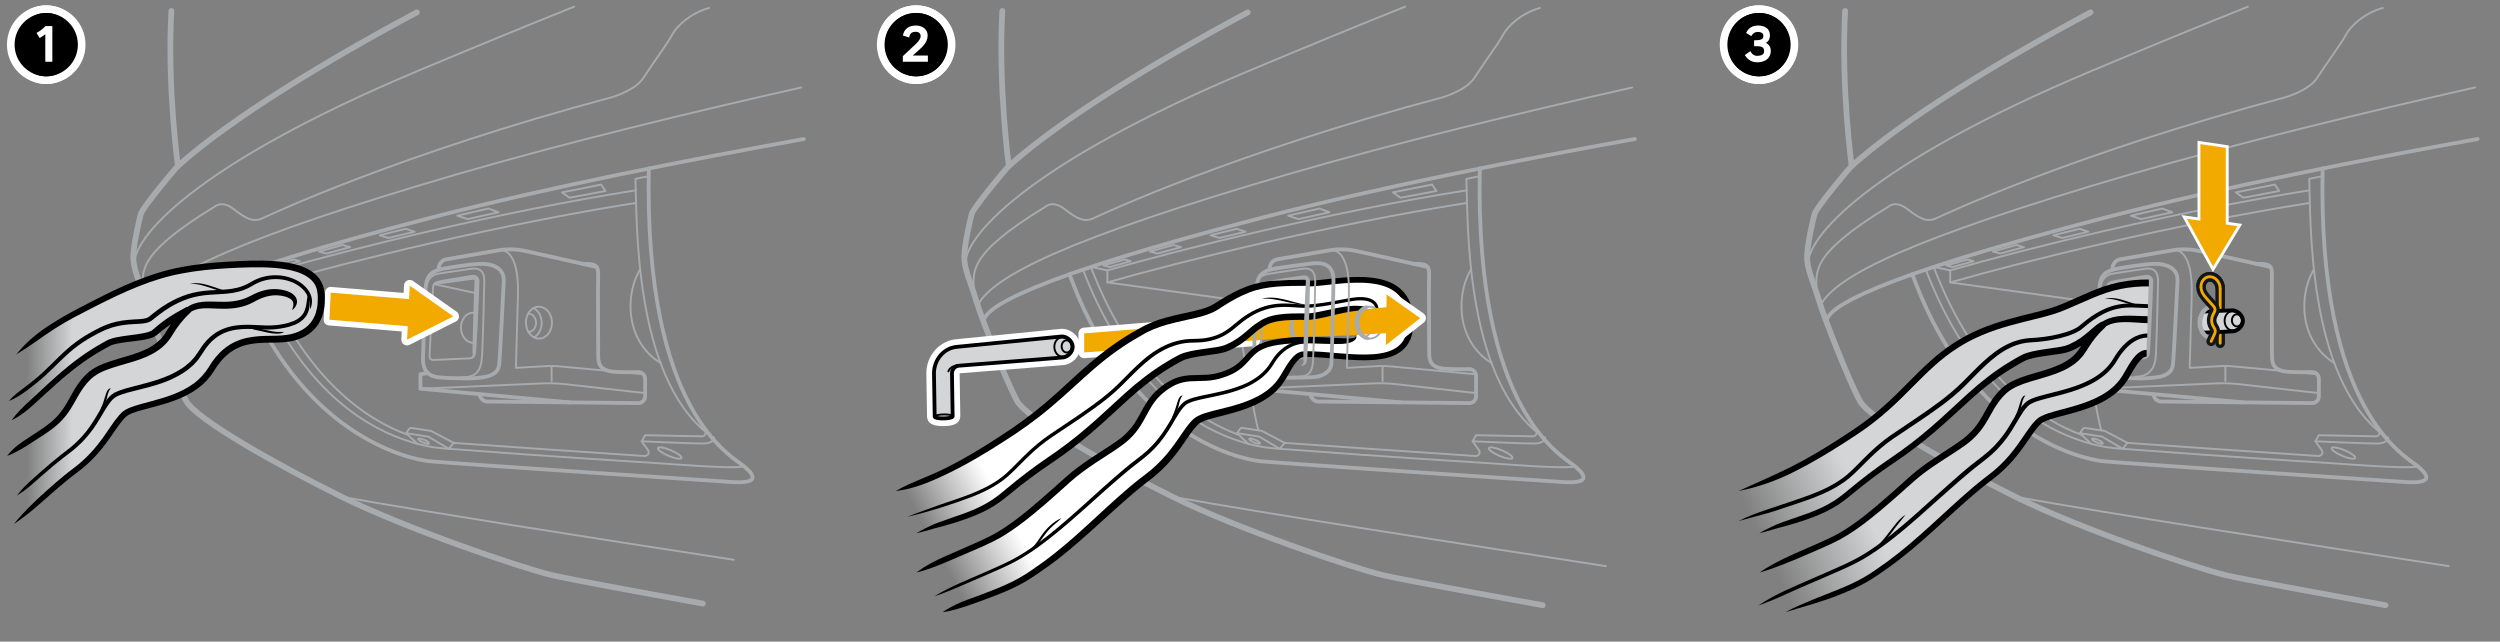 <?xml version="1.0" encoding="UTF-8"?><svg xmlns="http://www.w3.org/2000/svg" width="654" height="167.84" xmlns:xlink="http://www.w3.org/1999/xlink" viewBox="0 0 654 167.84"><rect x="0" y="0" width="654" height="167.84" fill="#808080" stroke="none"/><defs><linearGradient id="uuid-f7bed41d-ca4f-4dbe-89b7-bf9d8cb121a6" x1="243.121" y1="140.391" x2="261.684" y2="130.522" gradientUnits="userSpaceOnUse"><stop offset="0" stop-color="#fff" stop-opacity="0"/><stop offset="1" stop-color="#fff"/></linearGradient><linearGradient id="uuid-950a628b-5d28-4e69-86e3-0513f54a0e5e" x1="459.717" y1="139.473" x2="485.347" y2="127.573" gradientUnits="userSpaceOnUse"><stop offset="0" stop-color="#d3d5d6" stop-opacity="0"/><stop offset="1" stop-color="#d3d5d6"/></linearGradient><linearGradient id="uuid-a9aef04b-0c7a-44e4-ac1e-368296badf49" x1="7.001" y1="102.246" x2="19.065" y2="102.246" xlink:href="#uuid-950a628b-5d28-4e69-86e3-0513f54a0e5e"/></defs><g id="uuid-99ec38e4-a785-4301-8bed-6e64c2fd4f4a"><path d="m285.363,69.831l4.332.902v3.148l33.369,4.617s4.128,26.423,6.122,34.083" style="fill:none; stroke:#a7abae; stroke-linecap:round; stroke-linejoin:round; stroke-width:.5px;"/><path d="m279.772,71.749l.747,1.953c15.3,39.994,43.483,46.399,49.281,46.965,5.897.575,79.542,5.466,79.542,5.466,5.858.262,6.05-1.278,2.779-4.068s-26.313-14.02-25.009-77.986" style="fill:none; stroke:#a7abae; stroke-linecap:round; stroke-linejoin:round;"/><path d="m285.363,69.831c11.339,29.594,28.462,40.249,38.742,43.933" style="fill:none; stroke:#a7abae; stroke-linecap:round; stroke-linejoin:round; stroke-width:.5px;"/><path d="m283.302,70.524c11.494,29.999,28.583,40.407,38.98,44.204,4.694,1.714,7.891,2.332,11.789,2.628,7.841.597,32.899,2.448,52.428,3.62,7.255.435,21.032,1.684,25.621,1.088" style="fill:none; stroke:#a7abae; stroke-linecap:round; stroke-linejoin:round; stroke-width:.5px;"/><polygon points="283.627 87.209 283.627 92.194 328.137 89.063 328.377 83.579 283.627 87.209" style="fill:none; stroke:#fff; stroke-linecap:round; stroke-linejoin:round; stroke-width:3px;"/><polygon points="328.377 83.579 328.137 89.063 283.627 92.194 283.627 87.209 328.377 83.579" style="fill:#f2a900; stroke-width:0px;"/><polygon points="328.137 89.063 339.437 88.133 339 82.619 328.377 83.579 328.137 89.063" style="fill:#f2a900; stroke-width:0px;"/><path d="m183.87,157.901c-17.019-3.08-35.244-6.437-39.429-7.43-8.288-1.967-38.348-12.221-55.063-20.508-16.716-8.288-38.067-20.227-40.736-25.144-2.669-4.916-9.271-21.492-10.676-26.267-1.405-4.776-3.231-8.288-3.09-11.659s1.545-9.411,1.967-10.956,8.428-11.237,9.692-12.502c0,0-2.811-20.667-1.711-40.578" style="fill:none; stroke:#a7abae; stroke-linecap:round; stroke-linejoin:round; stroke-width:1.5px;"/><path d="m89.377,129.962c22.728,4.06,64.575,10.624,102.538,16.48" style="fill:none; stroke:#a7abae; stroke-linecap:round; stroke-linejoin:round; stroke-width:.5px;"/><path d="m38.388,79.881c3.917-7.664,23.445-17.428,80.927-34.226,28.741-8.399,62.718-16.562,90.284-22.769" style="fill:none; stroke:#a7abae; stroke-linecap:round; stroke-linejoin:round; stroke-width:.5px;"/><path d="m37.278,76.378c.303-5.001-2.531-9.306,18.886-22.324,0,0,1.785-1.785,4.934.63,3.15,2.415,5.039,3.57,7.559,2.415s35.696-16.798,91.55-31.707c0,0,6.059-1.785,8.121-5.039s6.341-9.029,7.561-11.339,4.947-5.669,9.593-6.929" style="fill:none; stroke:#a7abae; stroke-linecap:round; stroke-linejoin:round; stroke-width:.5px;"/><path d="m46.535,43.434c13.819-12.443,39.262-27.802,62.51-40.202" style="fill:none; stroke:#a7abae; stroke-linecap:round; stroke-linejoin:round; stroke-width:1.5px;"/><path d="m35.183,69.845c-1.171-7.287,15.522-26.71,74.316-51.382,14.609-6.131,28.259-11.73,40.695-16.717" style="fill:none; stroke:#a7abae; stroke-linecap:round; stroke-linejoin:round; stroke-width:.5px;"/><path d="m62.396,71.749l.747,1.953c15.3,39.994,43.483,46.399,49.281,46.965,5.897.575,79.542,5.466,79.542,5.466,5.858.262,6.05-1.278,2.779-4.068s-26.313-14.02-25.009-77.986" style="fill:none; stroke:#a7abae; stroke-linecap:round; stroke-linejoin:round;"/><path d="m67.987,69.831c11.339,29.594,28.462,40.249,38.742,43.933" style="fill:none; stroke:#a7abae; stroke-linecap:round; stroke-linejoin:round; stroke-width:.5px;"/><path d="m65.926,70.524c11.494,29.999,28.583,40.407,38.98,44.204,4.694,1.714,7.891,2.332,11.789,2.628,7.841.597,32.899,2.448,52.428,3.62,7.255.435,21.032,1.684,25.621,1.088" style="fill:none; stroke:#a7abae; stroke-linecap:round; stroke-linejoin:round; stroke-width:.5px;"/><path d="m40.084,84.568c-1.378-3.787,12.764-12.137,73.449-27.82,30.202-7.805,67.202-15.061,96.752-20.382" style="fill:none; stroke:#a7abae; stroke-linecap:round; stroke-linejoin:round;"/><line x1="105.688" y1="78.497" x2="111.354" y2="77.498" style="fill:none; stroke:#a7abae; stroke-linecap:round; stroke-linejoin:round; stroke-width:.5px;"/><path d="m72.319,73.881c19.308-5.561,58.658-15.215,93.916-20.777" style="fill:none; stroke:#a7abae; stroke-linecap:round; stroke-linejoin:round; stroke-width:.5px;"/><path d="m72.319,70.732c19.308-5.561,58.658-15.374,93.916-20.935" style="fill:none; stroke:#a7abae; stroke-linecap:round; stroke-linejoin:round; stroke-width:.5px;"/><path d="m185.411,113.648c-19.806-15.213-18.757-56.452-19.176-66.841l3.466-.733" style="fill:none; stroke:#a7abae; stroke-linecap:round; stroke-linejoin:round; stroke-width:.5px;"/><path d="m152.488,69.054c3.673-.21,4.092.735,3.987,3.148s.027,18.468.014,20.777.511,4.092,4.498,4.302c2.281.12,4.496.103,5.973.066.986-.025,1.798.767,1.798,1.754v4.592c0,.976-.797,1.764-1.772,1.754l-39.158-.402s-1.855.315-2.396-1.889" style="fill:none; stroke:#a7abae; stroke-linecap:round; stroke-linejoin:round;"/><path d="m156.067,69.831l-18.558-4.156c-2.365-.53-4.836-.592-7.223-.171-4.37.772-9.303,1.602-13.463,2.317-1.182.203-2.049,1.228-2.049,2.427v.158" style="fill:none; stroke:#a7abae; stroke-linecap:round; stroke-linejoin:round;"/><path d="m131.78,65.518c2.555.912,3.919,4.789,3.709,11.98-.21,7.191-.525,18.733-.525,18.733l8.614-.49c.851-.014,1.702.013,2.55.081l22.137,2.061" style="fill:none; stroke:#a7abae; stroke-linecap:round; stroke-linejoin:round; stroke-width:.5px;"/><polyline points="111.93 97.595 109.99 97.883 109.99 101.688 148.92 105.262" style="fill:none; stroke:#a7abae; stroke-linecap:round; stroke-linejoin:round;"/><path d="m109.99,101.688l31.908-1.391c1.891-.086,3.786-.028,5.669.172l21.191,2.373" style="fill:none; stroke:#a7abae; stroke-linecap:round; stroke-linejoin:round; stroke-width:.5px;"/><polygon points="149.001 51.729 147.031 50.324 157.258 48.281 158.385 49.971 149.001 51.729" style="fill:none; stroke:#a7abae; stroke-linecap:round; stroke-linejoin:round; stroke-width:.5px;"/><polygon points="130.414 55.528 122.29 57.323 119.612 56.425 127.784 54.555 130.414 55.528" style="fill:none; stroke:#a7abae; stroke-linecap:round; stroke-linejoin:round; stroke-width:.5px;"/><polygon points="108.435 60.619 101.627 62.253 99.322 61.545 106.17 59.851 108.435 60.619" style="fill:none; stroke:#a7abae; stroke-linecap:round; stroke-linejoin:round; stroke-width:.5px;"/><polygon points="91.584 64.66 85.417 66.325 83.447 65.803 89.645 64.085 91.584 64.66" style="fill:none; stroke:#a7abae; stroke-linecap:round; stroke-linejoin:round; stroke-width:.5px;"/><polygon points="78.417 68.335 72.894 69.872 71.317 69.454 76.865 67.875 78.417 68.335" style="fill:none; stroke:#a7abae; stroke-linecap:round; stroke-linejoin:round; stroke-width:.5px;"/><path d="m110.665,93.715s.446-16.042.689-18.466.657-4.256,4.861-5c5.862-1.036,9-1.292,10.243-1.224s5.545.441,5.322,4.607c-.223,4.166-.97,19.586-1.156,21.327-.133,1.244-.34,2.734-3.081,3.502-1.095.307-3.733.557-5.189.54-5.098-.062-5.472-.124-7.15-.249s-4.67-.562-4.539-5.036Z" style="fill:none; stroke:#a7abae; stroke-linecap:round; stroke-linejoin:round;"/><path d="m120.681,98.72c3.682,0,5.194-1.308,5.432-5.788.238-4.479.572-18.061.572-19.3s-.095-3.765-3.288-3.336c-3.193.429-8.647,1.287-8.647,1.287,0,0-2.674.281-3.093,3.097" style="fill:none; stroke:#a7abae; stroke-linecap:round; stroke-linejoin:round; stroke-width:.5px;"/><path d="m112.35,93.139l.942-18.069c.029-.559.447-1.021,1.001-1.106l9.359-1.437c.61-.094,1.153.391,1.13,1.008l-.724,19.074c-.023.614-.514,1.108-1.128,1.135l-9.555.427c-.579.026-1.055-.453-1.024-1.032Z" style="fill:none; stroke:#a7abae; stroke-linecap:round; stroke-linejoin:round; stroke-width:.5px;"/><line x1="113.596" y1="74.339" x2="124.66" y2="76.733" style="fill:none; stroke:#a7abae; stroke-linecap:round; stroke-linejoin:round; stroke-width:.5px;"/><ellipse cx="140.99" cy="84.402" rx="3.408" ry="4.171" transform="translate(-1.965 3.373) rotate(-1.361)" style="fill:none; stroke:#a7abae; stroke-linecap:round; stroke-linejoin:round; stroke-width:.5px;"/><path d="m124.465,81.889c-.243-.065-.496-.096-.755-.09-1.779.042-3.18,1.842-3.128,4.02s1.536,3.909,3.316,3.867c.092-.002.183-.009.273-.02" style="fill:none; stroke:#a7abae; stroke-linecap:round; stroke-linejoin:round; stroke-width:.5px;"/><path d="m139.573,80.593c1.214.618,2.086,2.065,2.124,3.769.04,1.727-.78,3.23-1.987,3.89" style="fill:none; stroke:#a7abae; stroke-linecap:round; stroke-linejoin:round; stroke-width:.5px;"/><path d="m138.144,82.073c.031-.002.059-.005.09-.005,1.072-.027,1.968,1.018,1.999,2.329.031,1.314-.813,2.397-1.886,2.424-.039,0-.077.001-.113-.001" style="fill:none; stroke:#a7abae; stroke-linecap:round; stroke-linejoin:round; stroke-width:.5px;"/><line x1="144.301" y1="96.056" x2="144.301" y2="99.672" style="fill:none; stroke:#a7abae; stroke-linecap:round; stroke-linejoin:round; stroke-width:.5px;"/><path d="m118.685,115.86c9.7.716,32.211,2.242,50.074,3.442,0,0,1.653-.33.574-1.81s-1.477-2.048-1.477-2.048l.904-1.591,14.609.284s1.237.244,1.243-1.128" style="fill:none; stroke:#a7abae; stroke-linecap:round; stroke-linejoin:round; stroke-width:.5px;"/><path d="m167.855,115.445s14.495.644,16.257.587,2.633-.707,2.709-1.632" style="fill:none; stroke:#a7abae; stroke-linecap:round; stroke-linejoin:round; stroke-width:.5px;"/><ellipse cx="175.185" cy="118.513" rx=".79" ry="3.352" transform="translate(-2.242 233.642) rotate(-67.057)" style="fill:none; stroke:#a7abae; stroke-linecap:round; stroke-linejoin:round; stroke-width:.5px;"/><path d="m109.204,116.111l-2.68-2.529c-.172-.153-.2-.412-.064-.598l.633-.863c.098-.134.262-.202.426-.178l5.212.774,5.954,3.144-1.285,1.549" style="fill:none; stroke:#a7abae; stroke-linecap:round; stroke-linejoin:round; stroke-width:.5px;"/><polyline points="106.219 113.312 112.042 114.22 117.4 117.41" style="fill:none; stroke:#a7abae; stroke-linecap:round; stroke-linejoin:round; stroke-width:.5px;"/><ellipse cx="110.821" cy="115.409" rx=".376" ry="1.528" transform="translate(-38.686 172.401) rotate(-67.029)" style="fill:none; stroke:#a7abae; stroke-linecap:round; stroke-linejoin:round; stroke-width:.5px;"/><path d="m172.79,94.948c-8.203-5.065-7.838-14.231-7.838-14.904,0-3.506.884-6.749,2.383-9.392" style="fill:none; stroke:#a7abae; stroke-linecap:round; stroke-linejoin:round; stroke-width:.5px;"/><path d="m113.292,75.07c-.115-.358.001-.816.318-1.125.154-.157.354-.283.578-.347.192-.056.344-.112.52-.152.68-.189,1.373-.295,2.065-.414l4.15-.693,2.075-.347.519-.084c.231-.044.567-.033.828.069.547.189.969.691,1.055,1.27.04.335.007.468.009.647l-.018.526-.036,1.051-.071,2.102-.391,8.405-.224,4.202c-.04.7-.061,1.401-.148,2.099-.028.288-.104.871-.453,1.163-.313.318-.782.428-1.139.301.345-.158.557-.406.655-.658.112-.272.053-.438.035-.84-.034-.703-.002-1.403.012-2.105l.096-4.206.247-8.411.164-4.081c-.013-.118-.105-.232-.222-.273-.068-.022-.094-.03-.208-.013l-.52.075-2.083.292-4.167.584c-.695.095-1.388.201-2.094.225-.17.014-.365.008-.519.011-.121,0-.252.013-.379.065-.257.098-.503.319-.654.662Z" style="fill:#a7abae; stroke-width:0px;"/><path d="m403.576,158.322c-17.65-3.189-37.383-6.813-41.759-7.852-8.288-1.967-38.348-12.221-55.063-20.508-16.716-8.288-38.067-20.227-40.736-25.144-2.669-4.916-9.271-21.492-10.676-26.267-1.405-4.776-3.231-8.288-3.09-11.659s1.545-9.411,1.967-10.956,8.428-11.237,9.692-12.502c0,0-2.811-20.667-1.711-40.578" style="fill:none; stroke:#a7abae; stroke-linecap:round; stroke-linejoin:round; stroke-width:1.5px;"/><path d="m306.753,129.962c24.911,4.45,72.793,11.909,113.352,18.145" style="fill:none; stroke:#a7abae; stroke-linecap:round; stroke-linejoin:round; stroke-width:.5px;"/><path d="m255.764,79.881c3.917-7.664,23.445-17.428,80.927-34.226,28.741-8.399,62.718-16.562,90.284-22.769" style="fill:none; stroke:#a7abae; stroke-linecap:round; stroke-linejoin:round; stroke-width:.5px;"/><path d="m254.653,76.378c.303-5.001-2.531-9.306,18.886-22.324,0,0,1.785-1.785,4.934.63,3.15,2.415,5.039,3.57,7.559,2.415s35.696-16.798,91.55-31.707c0,0,6.059-1.785,8.121-5.039s6.341-9.029,7.561-11.339,4.947-5.669,9.593-6.929" style="fill:none; stroke:#a7abae; stroke-linecap:round; stroke-linejoin:round; stroke-width:.5px;"/><path d="m263.911,43.434c13.819-12.443,39.262-27.802,62.51-40.202" style="fill:none; stroke:#a7abae; stroke-linecap:round; stroke-linejoin:round; stroke-width:1.5px;"/><path d="m252.558,69.845c-1.171-7.287,15.522-26.71,74.316-51.382,14.609-6.131,28.259-11.73,40.695-16.717" style="fill:none; stroke:#a7abae; stroke-linecap:round; stroke-linejoin:round; stroke-width:.5px;"/><path d="m257.46,84.568c-1.378-3.787,12.764-12.137,73.449-27.82,30.202-7.805,67.202-15.061,96.752-20.382" style="fill:none; stroke:#a7abae; stroke-linecap:round; stroke-linejoin:round;"/><line x1="323.063" y1="78.497" x2="328.73" y2="77.498" style="fill:none; stroke:#a7abae; stroke-linecap:round; stroke-linejoin:round; stroke-width:.5px;"/><path d="m289.694,73.881c19.308-5.561,58.658-15.215,93.916-20.777" style="fill:none; stroke:#a7abae; stroke-linecap:round; stroke-linejoin:round; stroke-width:.5px;"/><path d="m289.694,70.732c19.308-5.561,58.658-15.374,93.916-20.935" style="fill:none; stroke:#a7abae; stroke-linecap:round; stroke-linejoin:round; stroke-width:.5px;"/><path d="m402.786,113.648c-19.806-15.213-18.757-56.452-19.176-66.841l3.466-.733" style="fill:none; stroke:#a7abae; stroke-linecap:round; stroke-linejoin:round; stroke-width:.5px;"/><path d="m369.864,69.054c3.673-.21,4.092.735,3.987,3.148s.027,17.683.014,19.992.511,4.092,4.498,4.302c2.281.12,4.496.103,5.973.066.986-.025,1.798.767,1.798,1.754v5.378c0,.976-.797,1.764-1.772,1.754l-39.158-.402s-1.855.315-2.396-1.889" style="fill:none; stroke:#a7abae; stroke-linecap:round; stroke-linejoin:round;"/><path d="m373.443,69.831l-18.558-4.156c-2.365-.53-4.836-.592-7.223-.171-4.37.772-9.303,1.602-13.463,2.317-1.182.203-2.049,1.228-2.049,2.427v.158" style="fill:none; stroke:#a7abae; stroke-linecap:round; stroke-linejoin:round;"/><polyline points="329.305 97.595 327.366 97.883 327.366 101.688 366.296 105.262" style="fill:none; stroke:#a7abae; stroke-linecap:round; stroke-linejoin:round;"/><path d="m327.366,101.688l31.908-1.391c1.891-.086,3.786-.028,5.669.172l21.191,2.373" style="fill:none; stroke:#a7abae; stroke-linecap:round; stroke-linejoin:round; stroke-width:.5px;"/><polygon points="366.377 51.729 364.407 50.324 374.633 48.281 375.761 49.971 366.377 51.729" style="fill:none; stroke:#a7abae; stroke-linecap:round; stroke-linejoin:round; stroke-width:.5px;"/><polygon points="347.79 55.528 339.666 57.323 336.988 56.425 345.16 54.555 347.79 55.528" style="fill:none; stroke:#a7abae; stroke-linecap:round; stroke-linejoin:round; stroke-width:.5px;"/><polygon points="325.811 60.619 319.003 62.253 316.698 61.545 323.546 59.851 325.811 60.619" style="fill:none; stroke:#a7abae; stroke-linecap:round; stroke-linejoin:round; stroke-width:.5px;"/><polygon points="308.96 64.66 302.793 66.325 300.822 65.803 307.02 64.085 308.96 64.66" style="fill:none; stroke:#a7abae; stroke-linecap:round; stroke-linejoin:round; stroke-width:.5px;"/><polygon points="295.792 68.335 290.27 69.872 288.693 69.454 294.24 67.875 295.792 68.335" style="fill:none; stroke:#a7abae; stroke-linecap:round; stroke-linejoin:round; stroke-width:.5px;"/><path d="m344.919,98.46c-1.095.307-3.729.299-5.185.325-5.098.091-5.473.04-7.155-.034s-4.67-.562-4.539-5.036c0,0,.446-16.042.689-18.466s.657-4.256,4.861-5" style="fill:none; stroke:#a7abae; stroke-linecap:round; stroke-linejoin:round;"/><path d="m329.726,93.139l.942-18.069c.029-.559.447-1.021,1.001-1.106l9.359-1.437c.61-.094,1.153.391,1.13,1.008l-.724,19.074c-.023.614-.514,1.108-1.128,1.135l-9.555.427c-.579.026-1.055-.453-1.024-1.032Z" style="fill:none; stroke:#a7abae; stroke-linecap:round; stroke-linejoin:round; stroke-width:.5px;"/><line x1="330.972" y1="74.339" x2="342.036" y2="76.733" style="fill:none; stroke:#a7abae; stroke-linecap:round; stroke-linejoin:round; stroke-width:.5px;"/><line x1="361.677" y1="96.056" x2="361.677" y2="99.672" style="fill:none; stroke:#a7abae; stroke-linecap:round; stroke-linejoin:round; stroke-width:.5px;"/><path d="m336.061,115.86c9.7.716,32.211,2.242,50.074,3.442,0,0,1.653-.33.574-1.81s-1.477-2.048-1.477-2.048l.904-1.591,14.609.284s1.237.244,1.243-1.128" style="fill:none; stroke:#a7abae; stroke-linecap:round; stroke-linejoin:round; stroke-width:.5px;"/><path d="m385.231,115.445s14.495.644,16.257.587,2.633-.707,2.709-1.632" style="fill:none; stroke:#a7abae; stroke-linecap:round; stroke-linejoin:round; stroke-width:.5px;"/><ellipse cx="392.561" cy="118.513" rx=".79" ry="3.352" transform="translate(130.398 433.823) rotate(-67.057)" style="fill:none; stroke:#a7abae; stroke-linecap:round; stroke-linejoin:round; stroke-width:.5px;"/><path d="m326.579,116.111l-2.68-2.529c-.172-.153-.2-.412-.064-.598l.633-.863c.098-.134.262-.202.426-.178l5.212.774,5.954,3.144-1.285,1.549" style="fill:none; stroke:#a7abae; stroke-linecap:round; stroke-linejoin:round; stroke-width:.5px;"/><polyline points="323.595 113.312 329.418 114.22 334.776 117.41" style="fill:none; stroke:#a7abae; stroke-linecap:round; stroke-linejoin:round; stroke-width:.5px;"/><ellipse cx="328.197" cy="115.409" rx=".376" ry="1.528" transform="translate(93.854 372.539) rotate(-67.029)" style="fill:none; stroke:#a7abae; stroke-linecap:round; stroke-linejoin:round; stroke-width:.5px;"/><path d="m390.166,94.948c-8.203-5.065-7.838-14.231-7.838-14.904,0-3.506.884-6.749,2.383-9.392" style="fill:none; stroke:#a7abae; stroke-linecap:round; stroke-linejoin:round; stroke-width:.5px;"/><path d="m624.059,158.322c-17.65-3.189-37.383-6.813-41.759-7.852-8.288-1.967-38.348-12.221-55.063-20.508-16.716-8.288-38.067-20.227-40.736-25.144-2.669-4.916-9.271-21.492-10.676-26.267-1.405-4.776-3.231-8.288-3.09-11.659s1.545-9.411,1.967-10.956,8.428-11.237,9.692-12.502c0,0-2.811-20.667-1.711-40.578" style="fill:none; stroke:#a7abae; stroke-linecap:round; stroke-linejoin:round; stroke-width:1.5px;"/><path d="m527.236,129.962c24.911,4.45,72.793,11.909,113.352,18.145" style="fill:none; stroke:#a7abae; stroke-linecap:round; stroke-linejoin:round; stroke-width:.5px;"/><path d="m476.247,79.881c3.917-7.664,23.445-17.428,80.927-34.226,28.741-8.399,62.718-16.562,90.284-22.769" style="fill:none; stroke:#a7abae; stroke-linecap:round; stroke-linejoin:round; stroke-width:.5px;"/><path d="m475.136,76.378c.303-5.001-2.531-9.306,18.886-22.324,0,0,1.785-1.785,4.934.63,3.15,2.415,5.039,3.57,7.559,2.415s35.696-16.798,91.55-31.707c0,0,6.059-1.785,8.121-5.039s6.341-9.029,7.561-11.339,4.947-5.669,9.593-6.929" style="fill:none; stroke:#a7abae; stroke-linecap:round; stroke-linejoin:round; stroke-width:.5px;"/><path d="m484.394,43.434c13.819-12.443,39.262-27.802,62.51-40.202" style="fill:none; stroke:#a7abae; stroke-linecap:round; stroke-linejoin:round; stroke-width:1.5px;"/><path d="m473.041,69.845c-1.171-7.287,15.522-26.71,74.316-51.382,14.609-6.131,28.259-11.73,40.695-16.717" style="fill:none; stroke:#a7abae; stroke-linecap:round; stroke-linejoin:round; stroke-width:.5px;"/><path d="m500.255,71.749l.747,1.953c15.3,39.994,43.483,46.399,49.281,46.965,5.897.575,79.542,5.466,79.542,5.466,5.858.262,6.05-1.278,2.779-4.068s-26.313-14.02-25.009-77.986" style="fill:none; stroke:#a7abae; stroke-linecap:round; stroke-linejoin:round;"/><path d="m505.846,69.831c11.339,29.594,28.462,40.249,38.742,43.933" style="fill:none; stroke:#a7abae; stroke-linecap:round; stroke-linejoin:round; stroke-width:.5px;"/><path d="m503.785,70.524c11.494,29.999,28.583,40.407,38.98,44.204,4.694,1.714,7.891,2.332,11.789,2.628,7.841.597,32.899,2.448,52.428,3.62,7.255.435,21.032,1.684,25.621,1.088" style="fill:none; stroke:#a7abae; stroke-linecap:round; stroke-linejoin:round; stroke-width:.5px;"/><path d="m477.943,84.568c-1.378-3.787,12.764-12.137,73.449-27.82,30.202-7.805,67.202-15.061,96.752-20.382" style="fill:none; stroke:#a7abae; stroke-linecap:round; stroke-linejoin:round;"/><path d="m505.846,69.831l4.332.902v3.148l33.369,4.617s4.128,26.423,6.122,34.083" style="fill:none; stroke:#a7abae; stroke-linecap:round; stroke-linejoin:round; stroke-width:.5px;"/><line x1="543.546" y1="78.497" x2="549.213" y2="77.498" style="fill:none; stroke:#a7abae; stroke-linecap:round; stroke-linejoin:round; stroke-width:.5px;"/><path d="m510.177,73.881c19.308-5.561,58.658-15.215,93.916-20.777" style="fill:none; stroke:#a7abae; stroke-linecap:round; stroke-linejoin:round; stroke-width:.5px;"/><path d="m510.177,70.732c19.308-5.561,58.658-15.374,93.916-20.935" style="fill:none; stroke:#a7abae; stroke-linecap:round; stroke-linejoin:round; stroke-width:.5px;"/><path d="m623.269,113.648c-19.806-15.213-18.757-56.452-19.176-66.841l3.466-.733" style="fill:none; stroke:#a7abae; stroke-linecap:round; stroke-linejoin:round; stroke-width:.5px;"/><path d="m590.347,69.054c3.673-.21,4.092.735,3.987,3.148s.027,18.468.014,20.777.511,4.092,4.498,4.302c2.281.12,4.496.103,5.973.066.986-.025,1.798.767,1.798,1.754v4.592c0,.976-.797,1.764-1.772,1.754l-39.158-.402s-1.855.315-2.396-1.889" style="fill:none; stroke:#a7abae; stroke-linecap:round; stroke-linejoin:round;"/><path d="m593.926,69.831l-18.558-4.156c-2.365-.53-4.836-.592-7.223-.171-4.37.772-9.303,1.602-13.463,2.317-1.182.203-2.049,1.228-2.049,2.427v.158" style="fill:none; stroke:#a7abae; stroke-linecap:round; stroke-linejoin:round;"/><path d="m569.638,65.518c2.555.912,3.919,4.789,3.709,11.98-.21,7.191-.525,18.733-.525,18.733l8.614-.49c.851-.014,1.702.013,2.55.081l22.137,2.061" style="fill:none; stroke:#a7abae; stroke-linecap:round; stroke-linejoin:round; stroke-width:.5px;"/><polyline points="549.788 97.595 547.849 97.883 547.849 101.688 586.779 105.262" style="fill:none; stroke:#a7abae; stroke-linecap:round; stroke-linejoin:round;"/><path d="m547.849,101.688l31.908-1.391c1.891-.086,3.786-.028,5.669.172l21.191,2.373" style="fill:none; stroke:#a7abae; stroke-linecap:round; stroke-linejoin:round; stroke-width:.5px;"/><polygon points="586.86 51.729 584.89 50.324 595.116 48.281 596.244 49.971 586.86 51.729" style="fill:none; stroke:#a7abae; stroke-linecap:round; stroke-linejoin:round; stroke-width:.5px;"/><polygon points="568.273 55.528 560.149 57.323 557.471 56.425 565.643 54.555 568.273 55.528" style="fill:none; stroke:#a7abae; stroke-linecap:round; stroke-linejoin:round; stroke-width:.5px;"/><polygon points="546.294 60.619 539.486 62.253 537.181 61.545 544.029 59.851 546.294 60.619" style="fill:none; stroke:#a7abae; stroke-linecap:round; stroke-linejoin:round; stroke-width:.5px;"/><polygon points="529.443 64.66 523.276 66.325 521.305 65.803 527.503 64.085 529.443 64.66" style="fill:none; stroke:#a7abae; stroke-linecap:round; stroke-linejoin:round; stroke-width:.5px;"/><polygon points="516.275 68.335 510.753 69.872 509.176 69.454 514.723 67.875 516.275 68.335" style="fill:none; stroke:#a7abae; stroke-linecap:round; stroke-linejoin:round; stroke-width:.5px;"/><path d="m548.524,93.715s.446-16.042.689-18.466.657-4.256,4.861-5c5.862-1.036,9-1.292,10.243-1.224s5.545.441,5.322,4.607c-.223,4.166-.97,19.586-1.156,21.327-.133,1.244-.34,2.734-3.081,3.502-1.095.307-3.733.557-5.189.54-5.098-.062-5.472-.124-7.15-.249s-4.67-.562-4.539-5.036Z" style="fill:none; stroke:#a7abae; stroke-linecap:round; stroke-linejoin:round;"/><path d="m558.54,98.556c2.716,0,5.194-1.144,5.432-5.623.238-4.479.572-18.061.572-19.3s-.095-3.765-3.288-3.336c-3.193.429-8.53,1.287-8.53,1.287,0,0-2.674.281-3.093,3.097" style="fill:none; stroke:#a7abae; stroke-linecap:round; stroke-linejoin:round; stroke-width:.5px;"/><path d="m550.209,93.139l.942-18.069c.029-.559.447-1.021,1.001-1.106l9.359-1.437c.61-.094,1.153.391,1.13,1.008l-.724,19.074c-.023.614-.514,1.108-1.128,1.135l-9.555.427c-.579.026-1.055-.453-1.024-1.032Z" style="fill:none; stroke:#a7abae; stroke-linecap:round; stroke-linejoin:round; stroke-width:.5px;"/><line x1="551.455" y1="74.339" x2="562.519" y2="76.733" style="fill:none; stroke:#a7abae; stroke-linecap:round; stroke-linejoin:round; stroke-width:.5px;"/><ellipse cx="578.849" cy="84.402" rx="3.408" ry="4.171" transform="translate(-1.841 13.772) rotate(-1.361)" style="fill:none; stroke:#a7abae; stroke-linecap:round; stroke-linejoin:round; stroke-width:.5px;"/><line x1="582.16" y1="96.056" x2="582.16" y2="99.672" style="fill:none; stroke:#a7abae; stroke-linecap:round; stroke-linejoin:round; stroke-width:.5px;"/><path d="m556.544,115.86c9.7.716,32.211,2.242,50.074,3.442,0,0,1.653-.33.574-1.81s-1.477-2.048-1.477-2.048l.904-1.591,14.609.284s1.237.244,1.243-1.128" style="fill:none; stroke:#a7abae; stroke-linecap:round; stroke-linejoin:round; stroke-width:.5px;"/><path d="m605.714,115.445s14.495.644,16.257.587,2.633-.707,2.709-1.632" style="fill:none; stroke:#a7abae; stroke-linecap:round; stroke-linejoin:round; stroke-width:.5px;"/><ellipse cx="613.044" cy="118.513" rx=".79" ry="3.352" transform="translate(264.934 636.864) rotate(-67.057)" style="fill:none; stroke:#a7abae; stroke-linecap:round; stroke-linejoin:round; stroke-width:.5px;"/><path d="m547.062,116.111l-2.68-2.529c-.172-.153-.2-.412-.064-.598l.633-.863c.098-.134.262-.202.426-.178l5.212.774,5.954,3.144-1.285,1.549" style="fill:none; stroke:#a7abae; stroke-linecap:round; stroke-linejoin:round; stroke-width:.5px;"/><polyline points="544.078 113.312 549.901 114.22 555.259 117.41" style="fill:none; stroke:#a7abae; stroke-linecap:round; stroke-linejoin:round; stroke-width:.5px;"/><ellipse cx="548.68" cy="115.409" rx=".376" ry="1.528" transform="translate(228.288 575.537) rotate(-67.029)" style="fill:none; stroke:#a7abae; stroke-linecap:round; stroke-linejoin:round; stroke-width:.5px;"/><path d="m610.649,94.948c-8.203-5.065-7.838-14.231-7.838-14.904,0-3.506.884-6.749,2.383-9.392" style="fill:none; stroke:#a7abae; stroke-linecap:round; stroke-linejoin:round; stroke-width:.5px;"/><path d="m551.151,75.07c-.115-.358.001-.816.318-1.125.154-.157.354-.283.578-.347.192-.056.344-.112.52-.152.68-.189,1.373-.295,2.065-.414l4.15-.693,2.075-.347.519-.084c.231-.044.567-.033.828.069.547.189.969.691,1.055,1.27.04.335.007.468.009.647l-.018.526-.036,1.051-.071,2.102-.391,8.405-.224,4.202c-.04.7-.061,1.401-.148,2.099-.028.288-.104.871-.453,1.163-.313.318-.782.428-1.139.301.345-.158.557-.406.655-.658.112-.272.053-.438.035-.84-.034-.703-.002-1.403.012-2.105l.096-4.206.247-8.411.164-4.081c-.013-.118-.105-.232-.222-.273-.068-.022-.094-.03-.208-.013l-.52.075-2.083.292-4.167.584c-.695.095-1.388.201-2.094.225-.17.014-.365.008-.519.011-.121,0-.252.013-.379.065-.257.098-.503.319-.654.662Z" style="fill:#a7abae; stroke-width:0px;"/><line x1="580.985" y1="85.855" x2="580.804" y2="85.871" style="fill:none; stroke:#000001; stroke-linecap:round; stroke-linejoin:round; stroke-width:.5px;"/><path d="m355.52,82.073c.031-.002.059-.005.09-.005,1.072-.027,1.968,1.018,1.999,2.329.031,1.314-.813,2.397-1.886,2.424-.039,0-.077.001-.113-.001" style="fill:none; stroke:#a7abae; stroke-linecap:round; stroke-linejoin:round; stroke-width:.5px;"/></g><g id="uuid-40a7f006-f379-43e2-8ea0-8f3247fc055a"><path d="m234.329,128.447c9.601-3.124,16.828-6.307,30.688-15.555,14.992-10.002,19.311-18.642,34.515-26.728,6.497-3.453,14.53-3.253,18.709-6.006,8.988-5.921,12.873-6.204,23.414-6.143,7.066,0,27.354-5.506,27.354,10.306,0,13.196-16.992,8.34-27.926,8.34-2.159,0-3.872,3.399-5.438,6.078-5.339,9.126-19.638,8.609-22.776,11.528-3.149,2.917-5.322,9.159-12.917,14.778-7.592,5.608-17.872,16.528-26.363,22.522-6.139,4.33-7.531,5.549-21.599,10.502-1.992.701-3.771,1.395-5.402,2.072l-6.782-10.38c1.603-.764,3.355-1.576,5.314-2.439,2.402-1.056,4.44-1.931,6.191-2.692,8.113-3.508,9.584-4.143,14.022-7.272,4.207-2.979,9.258-7.512,14.133-11.891,4.51-4.063,9.929-6.951,13.751-9.733,6.168-4.49,5.674-9.397,10.533-13.486,6.067-5.106,9.469-2.376,15.211-3.942,5.661-1.544,4.821-1.601,6.72-3.85,4.22-4.998,5.552-5.67,18.414-5.198,5.22.192,9.499.708,10.78-1.436,1.605-2.687,2.042-5.434-1.124-7.097-4.28.424-8.783,2.12-11.944,2.12-4.016,0-9.187-.238-12.31,2.236-2.245,1.259-4.197,4.2-8.858,6.039-2.375.942-9.136,1.058-11.887,2.536-7.633,4.096-12.196,8.313-17.476,13.199-4.378,4.031-9.33,8.613-16.483,13.421-5.583,3.763-9.115,6.688-12.239,9.264-5.087,4.21-10.209,5.604-18.177,8.154-1.452.461-3.05,1.096-4.653,1.79l-5.395-11.035Z" style="fill:url(#uuid-f7bed41d-ca4f-4dbe-89b7-bf9d8cb121a6); stroke-width:0px;"/><path d="m339.437,89.089c-.538.177-.845-.052-1.042-.315-.216-.257-.402-.538-.559-.834-.327-.59-.471-1.261-.525-1.923-.017-.661.062-1.338.312-1.959.121-.311.273-.609.455-.888.172-.273.372-.593.969-.46.199.568.053.73-.065.971-.108.235-.19.48-.248.731-.109.503-.166,1.017-.116,1.533.011.514.138,1.012.306,1.494.09.239.204.469.341.684.156.209.255.414.171.967Z" style="fill:#a7abae; stroke-width:0px;"/><path d="m234.329,128.447c2.262-1.316,4.61-2.289,6.95-3.272,2.35-.956,4.661-1.998,6.924-3.147,4.529-2.288,8.874-4.953,13.145-7.732,4.307-2.757,8.4-5.712,12.267-9.015,3.879-3.276,7.497-6.884,11.413-10.246,3.907-3.368,8.141-6.429,12.682-8.92,2.212-1.32,4.766-2.363,7.265-3.022,2.514-.708,5.056-1.161,7.502-1.752,1.22-.299,2.428-.611,3.54-1.063.553-.228,1.087-.481,1.575-.782.519-.31,1.084-.683,1.624-1.022,2.194-1.37,4.502-2.63,6.985-3.552,2.48-.926,5.13-1.4,7.724-1.559,2.602-.167,5.174-.13,7.734-.097l-.009,1.5c-5.093.049-10.237-.046-14.854,1.754-2.309.883-4.506,2.103-6.634,3.462-.54.346-1.038.684-1.613,1.037-.598.377-1.22.677-1.846.942-1.256.521-2.53.865-3.792,1.172-5.048,1.171-10.021,1.958-14.293,4.607-4.43,2.439-8.527,5.407-12.364,8.72-3.829,3.322-7.525,6.885-11.48,10.193-3.939,3.316-8.184,6.327-12.515,9.051-4.323,2.765-8.735,5.425-13.358,7.716-4.635,2.225-9.368,4.468-14.571,5.026Z" style="fill:#000001; stroke-width:0px;"/><path d="m341.083,93.411c-.787.006-1.652.847-2.326,1.769-.689.944-1.287,2.006-1.895,3.082-.293.537-.618,1.084-1.008,1.628-.364.549-.73,1.097-1.199,1.561-.44.488-.872.985-1.391,1.384-.497.424-.986.861-1.539,1.201-4.311,2.968-9.41,4.043-14.129,5.28-1.164.322-2.368.638-3.319,1.134-.853.395-1.62,1.348-2.339,2.289-1.425,1.932-2.753,4.086-4.322,6.07-1.543,2.007-3.316,3.861-5.255,5.509-.968.828-2.008,1.588-2.954,2.323-.963.751-1.912,1.529-2.848,2.326-3.74,3.198-7.377,6.566-11.073,9.883-3.702,3.31-7.452,6.607-11.56,9.507-2.027,1.411-4.057,2.891-6.278,4.129-2.211,1.247-4.53,2.233-6.847,3.155-2.322.916-4.662,1.754-7.004,2.581-2.362.797-4.655,1.598-7.21,1.917,1.037-.733,2.14-1.334,3.265-1.883.561-.28,1.134-.529,1.704-.786.579-.23,1.153-.453,1.735-.664,2.326-.842,4.647-1.696,6.93-2.617,2.279-.928,4.526-1.908,6.626-3.115,2.105-1.193,4.08-2.655,6.108-4.091,7.941-5.76,14.787-12.999,22.387-19.451.951-.809,1.922-1.601,2.914-2.373,1.013-.783,1.978-1.487,2.894-2.269,1.839-1.561,3.515-3.305,4.996-5.227,1.512-1.904,2.791-3.981,4.309-6.038.389-.512.798-1.02,1.256-1.507.258-.237.426-.485.769-.709.31-.219.63-.479.941-.598,1.259-.641,2.482-.935,3.7-1.277,2.428-.631,4.824-1.154,7.137-1.9,2.308-.739,4.545-1.673,6.499-3.002.512-.304.949-.694,1.399-1.069.474-.353.857-.793,1.252-1.221.425-.406.748-.889,1.074-1.371.341-.459.657-.972.963-1.521.628-1.07,1.267-2.164,2.058-3.211.404-.52.847-1.033,1.412-1.483.554-.441,1.3-.843,2.165-.844v1.5Z" style="fill:#000001; stroke-width:0px;"/><path d="m239.712,149.76c2.331-1.715,4.867-3.068,7.473-4.197l7.806-3.432c2.596-1.156,5.132-2.321,7.448-3.864,2.349-1.537,4.581-3.237,6.752-5.046,2.169-1.808,4.31-3.665,6.428-5.554l3.175-2.84c1.081-.971,2.214-1.878,3.371-2.738,2.316-1.722,4.741-3.253,7.121-4.791,1.185-.772,2.376-1.538,3.483-2.364,1.101-.804,2.085-1.738,2.95-2.775,1.762-2.06,2.799-4.679,4.428-7.173.821-1.236,1.825-2.388,2.974-3.353,1.141-.934,2.375-1.797,3.764-2.42,1.383-.632,2.916-.961,4.397-1.055,1.482-.092,2.898-.029,4.265-.118,1.373-.08,2.682-.315,3.987-.759,1.299-.416,2.549-.95,3.63-1.714,1.095-.755,1.977-1.744,2.944-2.829.958-1.084,2.175-2.156,3.588-2.766,1.407-.636,2.849-.965,4.277-1.233,1.437-.261,2.883-.409,4.326-.509,2.887-.199,5.765-.104,8.604.043,1.418.069,2.832.185,4.214.204.69.016,1.374.052,2.029.041.333-.006.642-.03.935-.103.292-.066.553-.225.698-.595.164.357-.026.866-.357,1.142-.321.28-.699.482-1.065.597-.741.261-1.484.357-2.214.402-1.461.063-2.888.03-4.311-.013-2.84-.097-5.653-.226-8.447-.115-1.396.053-2.784.187-4.148.414-1.365.23-2.723.538-3.904,1.092-1.208.533-2.174,1.384-3.095,2.423-.916,1.036-1.935,2.198-3.187,3.066-1.243.884-2.638,1.482-4.038,1.936-1.386.48-2.899.76-4.363.847-1.471.099-2.903.042-4.259.135-1.354.095-2.641.381-3.846.934-1.206.546-2.321,1.327-3.374,2.196-1.026.87-1.905,1.885-2.654,3.019-1.482,2.26-2.566,5.025-4.503,7.331-.95,1.149-2.041,2.189-3.233,3.067-1.17.877-2.368,1.657-3.564,2.438-2.393,1.55-4.779,3.061-7.025,4.736-1.123.836-2.211,1.71-3.245,2.64l-3.179,2.85c-2.129,1.891-4.264,3.785-6.487,5.589-2.212,1.813-4.525,3.545-6.949,5.102-2.438,1.594-5.104,2.79-7.707,3.923l-7.838,3.369c-2.631,1.09-5.231,2.18-8.075,2.82Z" style="fill:#000001; stroke-width:0px;"/><path d="m341.608,89.876c-2.408-.003-4.755,1.056-6.452,2.774-.879.858-1.518,1.847-2.192,2.943-.701,1.1-1.571,2.088-2.554,2.936-1.973,1.704-4.342,2.835-6.753,3.658-2.42.826-4.911,1.35-7.376,1.857-1.231.257-2.462.504-3.647.836-.591.166-1.169.362-1.694.614-.541.242-.914.582-1.334,1.04-1.579,1.809-2.623,4.168-4.035,6.283-1.379,2.142-3.012,4.158-4.922,5.866-.937.862-1.982,1.65-2.965,2.406-.996.752-1.969,1.543-2.934,2.342-7.722,6.414-14.821,13.627-23.022,19.6-2.055,1.467-4.184,2.869-6.443,4.042-2.256,1.173-4.578,2.165-6.887,3.172l-6.936,2.991c-2.314.997-4.619,1.978-7.036,2.76,4.321-2.662,9.061-4.435,13.65-6.492,2.302-1.014,4.611-2.013,6.82-3.174,2.209-1.158,4.292-2.541,6.327-4.007,8.082-5.935,15.152-13.169,22.893-19.656,1.911-1.659,4.044-3.083,5.87-4.717,1.849-1.647,3.421-3.577,4.771-5.662,1.392-2.06,2.4-4.388,4.143-6.396.248-.236.43-.482.733-.708.283-.232.589-.401.893-.547.611-.291,1.232-.496,1.852-.67,1.241-.344,2.482-.59,3.716-.845,2.466-.501,4.916-1.013,7.268-1.811,2.343-.793,4.606-1.877,6.458-3.471.924-.794,1.736-1.713,2.39-2.735.644-1.045,1.383-2.188,2.319-3.09,1.841-1.859,4.428-3.031,7.08-3.019v.876Z" style="fill:#000001; stroke-width:0px;"/><path d="m237.371,135.196c2.736-1.133,5.539-2.031,8.289-3.082,2.787-.974,5.599-1.845,8.32-2.923,2.715-1.08,5.359-2.357,7.693-4.074,2.324-1.711,4.25-3.963,6.385-6.016,2.11-2.077,4.397-4.019,6.876-5.664l7.33-4.936c2.426-1.662,4.821-3.364,7.083-5.216,2.284-1.827,4.287-3.944,6.376-6.048,2.088-2.089,4.291-4.14,6.862-5.721,2.55-1.589,5.496-2.653,8.528-2.829,1.544-.081,2.938,0,4.363-.263,1.411-.229,2.785-.651,4.052-1.296,1.277-.643,2.398-1.511,3.509-2.479,1.148-.955,2.325-1.891,3.63-2.647,2.551-1.59,5.561-2.527,8.579-2.602,1.506-.056,3,.071,4.459.169,1.457.105,2.886.079,4.339-.083,2.901-.3,5.775-.924,8.692-1.431,1.448-.246,2.982-.495,4.53-.249.767.125,1.555.355,2.236.859.338.255.626.595.829.985.199.396.27.833.285,1.256h-.839c-.003-.632-.276-1.191-.785-1.568-.508-.376-1.175-.586-1.855-.692-1.383-.218-2.811.006-4.255.257-2.887.508-5.781,1.146-8.747,1.461-1.475.17-3.004.201-4.487.097-1.479-.096-2.93-.214-4.371-.157-2.879.082-5.685.962-8.134,2.492-1.247.725-2.385,1.635-3.497,2.564-1.105.97-2.327,1.927-3.688,2.613-1.359.697-2.833,1.152-4.329,1.398-1.484.28-3.057.203-4.451.284-2.866.175-5.632,1.179-8.073,2.705-2.454,1.524-4.612,3.507-6.688,5.575-2.066,2.071-4.132,4.241-6.462,6.094-2.304,1.876-4.724,3.584-7.163,5.246l-7.349,4.92c-2.439,1.61-4.67,3.493-6.764,5.543-2.115,2.019-4.052,4.284-6.492,6.075-2.427,1.775-5.141,3.073-7.898,4.16-5.551,2.078-11.162,3.867-16.918,5.223Z" style="fill:#000001; stroke-width:0px;"/><path d="m306.569,109.531c.068-.629.361-1.092.563-1.615.204-.518.39-1.042.544-1.582.177-.533.316-1.085.52-1.641.099-.276.226-.56.414-.807.191-.247.476-.423.768-.49-.362.485-.569.911-.734,1.448-.156.527-.263,1.091-.409,1.652-.163.556-.358,1.11-.614,1.636-.244.528-.528,1.053-1.051,1.399Z" style="fill:#000001; stroke-width:0px;"/><ellipse cx="358.366" cy="84.402" rx="3.408" ry="4.171" transform="translate(-1.904 8.536) rotate(-1.361)" style="fill:none; stroke:#a7abae; stroke-linecap:round; stroke-linejoin:round; stroke-width:.5px;"/><path d="m356.949,80.593c1.214.618,2.086,2.065,2.124,3.769.04,1.727-.78,3.23-1.987,3.89" style="fill:none; stroke:#a7abae; stroke-linecap:round; stroke-linejoin:round; stroke-width:.5px;"/><path d="m277.674,135.556c-.865.891-1.835,1.576-2.69,2.412-.855.832-1.587,1.768-2.27,2.761-.702.976-1.403,2.01-2.322,2.852-.9.854-1.962,1.534-3.135,1.904.972-.754,1.961-1.409,2.807-2.243.852-.827,1.494-1.837,2.175-2.845.692-1.001,1.461-1.987,2.378-2.815.905-.835,1.9-1.583,3.058-2.026Z" style="fill:#000001; stroke-width:0px;"/><path d="m341.414,79.647c-.965.086-1.936-.072-2.88-.246-.948-.173-1.877-.409-2.808-.612-1.856-.411-3.72-.815-5.638-.588.915-.32,1.91-.38,2.878-.329.973.046,1.929.224,2.87.43.939.217,1.866.466,2.785.726.922.25,1.839.498,2.794.619Z" style="fill:#000001; stroke-width:0px;"/><path d="m562.12,73.089l-.59,19.69c-1.84,1.15-3.83,3.01-5.39,5.69-5.34,9.13-19.64,8.87-22.78,11.79-3.15,2.92-5.32,9.16-12.92,14.78-7.59,5.61-17.87,16.53-26.36,22.52-6.14,4.33-7.53,5.55-21.6,10.5-1.72.6-3.28,1.2-4.72,1.79l-4.69-11.39c.81-.37,1.65-.75,2.54-1.14,2.4-1.06,4.44-1.93,6.19-2.69,8.11-3.51,9.59-4.15,14.02-7.28,4.21-2.98,9.26-7.51,14.14-11.89,4.51-4.06,9.95-6.92,13.75-9.73,6.35-4.7,5.99-9.26,10.53-13.49,5.11-4.74,16.44-3.49,20.85-11.03,1.52-2.58,3.17-4.59,4.9-6.13-2.54,1.77-4.19,4.2-8.86,6.04-2.38.94-9.14,1.05-11.89,2.53-7.63,4.1-12.19,8.31-17.47,13.2-4.38,4.03-9.33,8.61-16.49,13.42-5.58,3.76-9.11,6.69-12.24,9.26-5.08,4.21-10.2,5.61-18.17,8.16-1.66.53-3.53,1.29-5.38,2.11l-4.68-11.36c9.61-3.12,16.84-6.31,30.7-15.55,14.99-10,18.411-20.624,34.51-26.73,7.552-2.855,14.148-3.533,19.067-5.56,7.698-3.171,12.844-7.016,23.032-7.511Z" style="fill:url(#uuid-950a628b-5d28-4e69-86e3-0513f54a0e5e); stroke-width:0px;"/><path d="m454.812,128.447c4.682-2.134,9.335-4.114,13.865-6.386,4.528-2.277,8.873-4.93,13.144-7.698,2.134-1.399,4.272-2.772,6.275-4.297,2.016-1.52,3.954-3.142,5.814-4.86,3.739-3.414,7.144-7.227,10.991-10.69,3.825-3.477,8.239-6.415,13.039-8.42,4.788-2.043,9.843-3.24,14.776-4.466,2.477-.63,4.862-1.284,7.165-2.299,2.336-.97,4.64-2.065,7.02-3.068,2.384-.994,4.864-1.881,7.441-2.4,2.57-.538,5.196-.764,7.8-.75l-.01,1.805c-2.503-.021-4.995.189-7.427.691-2.438.483-4.794,1.317-7.124,2.28-2.33.974-4.645,2.066-7.03,3.049-2.381,1.043-4.943,1.741-7.414,2.359-4.974,1.22-9.911,2.381-14.543,4.342-4.642,1.926-8.86,4.715-12.596,8.102-3.755,3.368-7.178,7.189-10.988,10.663-1.894,1.746-3.878,3.407-5.95,4.95-2.07,1.56-4.242,2.94-6.385,4.332-4.312,2.767-8.712,5.428-13.324,7.722-4.592,2.339-9.5,4.043-14.54,5.039Z" style="fill:#000001; stroke-width:0px;"/><path d="m561.566,93.282c-.699-.029-1.579.779-2.252,1.695-.696.928-1.304,1.986-1.923,3.057-.585,1.06-1.334,2.244-2.211,3.201-.877.982-1.877,1.84-2.943,2.58-4.313,2.967-9.387,4.079-14.112,5.348-1.175.326-2.36.665-3.358,1.156-.522.256-.829.498-1.251.951-.399.413-.772.874-1.137,1.349-1.442,1.93-2.767,4.082-4.337,6.06-1.543,2.001-3.308,3.851-5.243,5.491-.962.826-2.004,1.58-2.956,2.318-.969.75-1.923,1.527-2.863,2.324-7.542,6.367-14.455,13.572-22.614,19.439-2.026,1.417-4.051,2.901-6.264,4.143-2.203,1.25-4.518,2.244-6.835,3.168-4.634,1.888-9.448,3.103-14.195,4.58,2.184-1.201,4.497-2.177,6.786-3.122,2.288-.959,4.606-1.828,6.89-2.756,2.282-.93,4.539-1.903,6.648-3.113,2.115-1.194,4.099-2.656,6.131-4.089,7.967-5.766,14.855-12.98,22.446-19.44.95-.81,1.917-1.605,2.907-2.376,1.006-.783,1.975-1.489,2.893-2.283,1.844-1.574,3.517-3.339,4.998-5.273,1.512-1.916,2.785-4.007,4.303-6.059.388-.51.795-1.017,1.255-1.498.411-.469,1.087-1.012,1.692-1.286,1.232-.606,2.451-.942,3.66-1.287,2.417-.664,4.804-1.242,7.108-2.033,2.298-.785,4.524-1.761,6.465-3.119.968-.677,1.86-1.45,2.633-2.322.793-.884,1.38-1.81,1.993-2.92.62-1.077,1.243-2.18,2.033-3.242.401-.528.841-1.052,1.412-1.518.559-.456,1.332-.882,2.241-.886v1.763Z" style="fill:#000001; stroke-width:0px;"/><path d="m460.289,149.76c3.945-2.69,8.282-4.579,12.606-6.431,2.154-.943,4.319-1.869,6.399-2.894,2.083-1.013,4.01-2.25,5.919-3.612,3.779-2.698,7.303-5.818,10.815-8.934,1.768-1.549,3.45-3.177,5.335-4.693,1.871-1.495,3.837-2.844,5.816-4.138,1.974-1.299,3.976-2.538,5.848-3.888,1.85-1.327,3.428-2.929,4.655-4.834,1.245-1.887,2.209-4.069,3.644-6.086.722-1.003,1.537-1.936,2.466-2.778.976-.854,2.072-1.513,3.197-2.021,2.251-1.039,4.571-1.606,6.808-2.287,2.236-.665,4.432-1.381,6.371-2.477.462-.299.939-.583,1.377-.911.399-.366.879-.656,1.218-1.078.364-.398.754-.775,1.03-1.242l.458-.665.471-.77c1.275-2.057,2.803-3.994,4.643-5.632l1.068,1.495c-.827.471-1.636,1.197-2.48,1.924-.846.731-1.733,1.473-2.695,2.127-.96.656-1.985,1.23-3.051,1.701l-.812.337c-.306.109-.61.206-.898.272-.585.149-1.146.244-1.71.34-2.234.356-4.436.566-6.543,1.01-.525.111-1.034.243-1.528.392-.232.089-.484.162-.698.262-.211.096-.428.194-.678.339-.965.523-1.919,1.063-2.855,1.633-3.762,2.258-7.224,4.962-10.514,7.906-3.292,2.941-6.516,6.03-9.92,8.925-3.397,2.902-6.974,5.624-10.692,8.093-3.671,2.465-7.192,5.123-10.613,7.94-1.675,1.409-3.53,2.857-5.52,3.938-1.987,1.117-4.089,1.976-6.198,2.736-2.112.757-4.246,1.398-6.391,1.981l-1.615.417c-.522.172-1.052.318-1.58.478-1.061.307-2.13.604-3.235.846.969-.556,1.973-1.057,2.985-1.547.509-.238,1.014-.493,1.53-.717l1.56-.594c2.089-.764,4.195-1.454,6.267-2.194,2.064-.755,4.085-1.594,5.969-2.665,1.914-1.058,3.574-2.365,5.291-3.819,3.426-2.847,6.991-5.566,10.687-8.072,3.673-2.465,7.167-5.15,10.513-8.035,3.353-2.878,6.535-5.956,9.854-8.951,3.315-2.995,6.872-5.803,10.724-8.138.959-.59,1.936-1.149,2.921-1.689.23-.136.516-.274.81-.408.289-.134.572-.219.859-.328.568-.176,1.134-.324,1.696-.445,2.243-.481,4.471-.701,6.622-1.056.531-.093,1.065-.188,1.556-.316.255-.059.478-.135.696-.211l.725-.305c.964-.432,1.882-.951,2.754-1.552.874-.6,1.692-1.289,2.523-2.013.837-.719,1.675-1.509,2.778-2.152.44-.257,1.005-.108,1.261.332.224.384.139.863-.178,1.149l-.015.013c-1.67,1.507-3.089,3.303-4.305,5.236l-.453.734-.543.789c-.336.547-.79.998-1.225,1.465-.413.493-.954.832-1.428,1.252-.505.375-1.043.696-1.57,1.03-4.363,2.429-9.238,2.955-13.346,4.792-1.023.455-1.958,1.027-2.76,1.719-.816.735-1.564,1.58-2.22,2.485-1.313,1.818-2.278,3.971-3.627,6.016-1.329,2.055-3.119,3.858-5.101,5.262-1.954,1.396-3.964,2.628-5.927,3.91-1.966,1.275-3.891,2.587-5.704,4.025-1.792,1.427-3.508,3.069-5.285,4.616-3.54,3.116-7.091,6.242-10.989,9.005-1.927,1.365-3.98,2.673-6.139,3.712-2.148,1.048-4.318,1.965-6.48,2.902-2.163.928-4.31,1.887-6.51,2.73-2.2.841-4.38,1.699-6.697,2.313Z" style="fill:#000001; stroke-width:0px;"/><path d="m561.725,88.303c-2.452.018-4.655,1.669-6.246,3.615-.408.49-.781,1.012-1.134,1.549l-1.059,1.687c-.774,1.138-1.724,2.148-2.778,3.015-2.115,1.742-4.592,2.922-7.108,3.825-2.523.906-5.118,1.529-7.667,2.176-1.27.329-2.544.659-3.705,1.134-.582.245-1.106.512-1.497.914-.434.433-.839.905-1.197,1.435-1.436,2.106-2.618,4.544-4.213,6.711-1.574,2.186-3.467,4.151-5.597,5.799-2.117,1.612-4.135,3.234-6.137,4.961-3.994,3.43-7.875,7.015-11.861,10.493-3.976,3.477-8.076,6.893-12.581,9.737-2.254,1.437-4.668,2.614-7.085,3.687-2.42,1.079-4.85,2.106-7.274,3.153-2.423,1.049-4.853,2.079-7.244,3.176-2.387,1.109-4.815,2.146-7.333,3.012,4.408-2.99,9.371-4.945,14.19-7.081,2.419-1.058,4.848-2.098,7.247-3.181,2.402-1.08,4.743-2.236,6.939-3.65,4.422-2.82,8.45-6.207,12.403-9.695,3.956-3.483,7.819-7.085,11.822-10.555,1.983-1.74,4.09-3.418,6.179-4.999,2.053-1.58,3.862-3.449,5.381-5.546,1.549-2.088,2.683-4.433,4.223-6.69.384-.563.839-1.1,1.342-1.595.54-.544,1.225-.882,1.854-1.143,1.287-.52,2.58-.845,3.865-1.176,2.569-.646,5.12-1.252,7.573-2.127,2.445-.87,4.809-1.998,6.786-3.619.986-.808,1.865-1.739,2.58-2.784l1.05-1.665c.373-.566.771-1.119,1.208-1.642.866-1.051,1.877-2.01,3.061-2.75,1.174-.745,2.57-1.229,4.014-1.239v1.058Z" style="fill:#000001; stroke-width:0px;"/><path d="m454.812,136.312c2.302-1.223,4.778-2.074,7.213-2.927l7.348-2.473c4.87-1.64,9.793-3.413,13.712-6.654,1.927-1.629,3.656-3.576,5.531-5.382,1.868-1.816,3.851-3.548,6.016-5.036,4.286-2.931,8.644-5.714,12.762-8.798,2.056-1.546,4.023-3.178,5.843-4.978,1.833-1.798,3.608-3.698,5.539-5.466,1.929-1.761,4.023-3.422,6.435-4.588,1.201-.583,2.48-1.029,3.798-1.298.661-.127,1.328-.224,2-.26.66-.047,1.28-.07,1.921-.132,2.539-.229,5.076-.665,7.491-1.424,1.196-.383,2.397-.852,3.354-1.533.444-.338.993-.816,1.485-1.217.502-.422,1.051-.792,1.575-1.19,2.152-1.503,4.576-2.765,7.223-3.257,2.646-.546,5.33-.177,7.843-.125l-.007,1.017c-2.643-.052-5.176-.388-7.636.132-2.458.465-4.738,1.654-6.806,3.108-.504.387-1.03.743-1.517,1.155-.509.419-.932.796-1.513,1.248-1.157.823-2.407,1.294-3.664,1.707-2.522.801-5.116,1.252-7.726,1.498-.647.066-1.32.094-1.95.141-.62.034-1.235.127-1.844.246-1.216.253-2.399.669-3.523,1.219-2.255,1.099-4.263,2.692-6.141,4.42-1.882,1.734-3.637,3.626-5.491,5.458-1.848,1.853-3.89,3.514-5.973,5.073-4.181,3.106-8.565,5.882-12.832,8.777-2.107,1.437-4.044,3.115-5.891,4.897-1.859,1.774-3.581,3.708-5.615,5.418-4.134,3.386-9.187,5.159-14.075,6.791-2.464.789-4.891,1.675-7.391,2.404-2.499.697-5.003,1.292-7.494,2.03Z" style="fill:#000001; stroke-width:0px;"/><path d="m561.79,84.543c-2.085-.061-4.086-.307-6.038-.28-1.937.021-3.856.339-5.321,1.414l-.902-1.199c.892-.691,1.938-1.157,2.994-1.438,1.06-.283,2.132-.397,3.182-.441,2.103-.083,4.143.114,6.11.116l-.026,1.826Z" style="fill:#000001; stroke-width:0px;"/><path d="m527.052,109.531c.068-.629.361-1.092.563-1.615.204-.518.39-1.042.544-1.582.177-.533.316-1.085.52-1.641.099-.276.226-.56.414-.807.191-.247.476-.423.768-.49-.362.485-.569.911-.734,1.448-.156.527-.263,1.091-.409,1.652-.163.556-.358,1.11-.614,1.636-.243.528-.528,1.053-1.051,1.399Z" style="fill:#000001; stroke-width:0px;"/><path d="m498.464,134.703l-2.386,2.977c-.774,1.007-1.511,2.054-2.313,3.063-.822.992-1.711,1.941-2.705,2.774-.987.834-2.087,1.563-3.32,1.968,1.033-.78,2.067-1.485,3.011-2.325.943-.836,1.782-1.784,2.562-2.781.804-.979,1.556-2.012,2.355-3.019.788-1.007,1.653-2.012,2.796-2.657Z" style="fill:#000001; stroke-width:0px;"/><path d="m561.897,80.081c-.929.35-1.969.212-2.917.011-.962-.204-1.884-.525-2.804-.821-.916-.308-1.829-.604-2.756-.836-.927-.221-1.881-.35-2.85-.234.93-.322,1.956-.293,2.924-.143.976.149,1.915.44,2.839.739.921.31,1.829.639,2.742.925.914.269,1.853.502,2.821.36Z" style="fill:#000001; stroke-width:0px;"/><path d="m342.134,74.194c7.066,0,26.874-5.685,26.874,10.127,0,13.196-16.642,8.287-27.575,8.287" style="fill:none; stroke:#000001; stroke-linejoin:round; stroke-width:1.5px;"/><polygon points="362.745 77.046 362.534 90.291 371.516 83.215 362.745 77.046" style="fill:none; stroke:#fff; stroke-linecap:round; stroke-linejoin:round; stroke-width:3px;"/><polygon points="362.745 77.046 371.516 83.215 362.534 90.291 362.745 77.046" style="fill:#f2a900; stroke-width:0px;"/><path d="m341.655,88.082l-2.436.068c-.482-.615-.813-1.647-.829-2.835-.017-1.075.219-2.037.611-2.696l2.823-.269-.168,5.732Z" style="fill:#f2a900; stroke-width:0px;"/><polygon points="341.823 82.35 352.755 81.308 352.573 87.779 341.655 88.082 341.823 82.35" style="fill:#f2a900; stroke-width:0px;"/><polygon points="352.755 81.308 364.147 80.223 364.267 87.052 352.573 87.779 352.755 81.308" style="fill:#f2a900; stroke-width:0px;"/><path d="m356.742,81.203c-2.241.012-4.463.465-6.706.961-2.247.511-4.483,1.171-6.921,1.444-1.269.131-2.423.058-3.574.076-1.153.004-2.296.029-3.419.126-2.228.192-4.464.674-6.09,1.942-.034.027-.077.055-.114.076-.834.48-1.642,1.211-2.483,1.94-.843.734-1.726,1.477-2.684,2.133-.956.658-1.977,1.234-3.04,1.708l-.809.339c-.305.109-.607.207-.894.273-.583.151-1.144.247-1.707.346-2.231.363-4.435.582-6.539,1.032-.524.112-1.033.246-1.526.398-.231.09-.482.163-.696.265-.21.097-.426.195-.675.341-.963.526-1.915,1.07-2.848,1.643-3.752,2.27-7.201,4.984-10.479,7.937-3.282,2.949-6.503,6.042-9.904,8.946-3.394,2.91-6.972,5.642-10.688,8.119-3.674,2.453-7.199,5.1-10.626,7.907-1.676,1.402-3.545,2.855-5.541,3.932-1.995,1.115-4.102,1.97-6.215,2.725-2.118.742-4.244,1.411-6.396,1.972-.534.152-1.077.275-1.616.413-.523.167-1.051.318-1.582.469-1.062.303-2.136.586-3.245.816.964-.568,1.963-1.082,2.975-1.577.506-.247,1.013-.497,1.528-.726.519-.2,1.035-.414,1.559-.599,2.082-.786,4.196-1.449,6.262-2.202,2.061-.759,4.076-1.603,5.953-2.676,1.908-1.062,3.554-2.364,5.27-3.825,3.42-2.857,6.982-5.588,10.675-8.105,3.675-2.457,7.168-5.131,10.517-8.009,3.356-2.87,6.54-5.943,9.87-8.93,3.327-2.985,6.897-5.784,10.759-8.107.961-.587,1.94-1.143,2.928-1.68.23-.135.517-.272.813-.406.29-.134.574-.218.861-.325.569-.174,1.135-.32,1.698-.44,2.245-.473,4.473-.686,6.626-1.034.532-.091,1.066-.184,1.559-.311.255-.058.48-.134.699-.209l.728-.303c.967-.429,1.889-.946,2.765-1.545.878-.598,1.701-1.286,2.534-2.007.839-.717,1.679-1.502,2.775-2.136l-.113.076c2.104-1.613,4.65-2.081,7.014-2.291,1.197-.1,2.384-.123,3.558-.124,1.174-.014,2.354.055,3.403-.065,2.193-.263,4.451-.896,6.756-1.346,2.299-.464,4.723-.807,7.14-.423l-.093,1.047Z" style="fill:#000001; stroke-width:0px;"/><path d="m331.97,73.443c2.758-.516,5.521-.931,8.29-1.288l.519-.067c.144-.013.401-.077.67-.034.522.085.98.465,1.157.977.097.247.087.568.081.7l-.01.524-.02,1.049-.084,4.194c-.068,2.796-.17,5.59-.302,8.383l-.223,4.189c-.045.698-.059,1.397-.131,2.094-.019.283-.101.883-.454,1.177-.325.316-.801.427-1.159.281.34-.178.544-.422.631-.673.107-.266.049-.414.035-.819-.024-.7.011-1.399.014-2.098l.067-4.195c.062-2.796.153-5.59.278-8.384l.205-4.19.053-1.047c.009-.326.057-.785.024-.861-.037-.158-.175-.3-.344-.344-.105-.052-.581.02-.897.032-2.795.206-5.596.353-8.401.4Z" style="fill:#a7abae; stroke-width:0px;"/><path d="m358.267,80.232c-.473.496-.77.675-1.136.886-.343.227-.636.537-.864.894-.446.719-.686,1.585-.653,2.456.005.871.273,1.731.756,2.432.244.348.551.649.907.863.379.213.702.286,1.188.809-.509.546-1.181.365-1.677.107-.522-.254-.974-.628-1.339-1.063-.74-.874-1.093-2.004-1.145-3.117-.005-1.113.281-2.265.982-3.178.343-.456.777-.854,1.288-1.138.486-.3,1.169-.423,1.692.048Z" style="fill:#a7abae; stroke-width:0px;"/></g><g id="uuid-828be207-5526-49f3-844e-41d366fb8a7b"><polygon points="118.574 82.763 107.19 74.73 107.015 78.251 86.522 76.557 86.17 83.639 106.663 85.333 106.488 88.854 118.574 82.763" style="fill:none; stroke:#fff; stroke-linecap:round; stroke-linejoin:round; stroke-width:3px;"/><polygon points="108.646 85.497 86.17 83.638 86.522 76.557 108.997 78.415 108.646 85.497" style="fill:#f2a900; stroke-width:0px;"/><polygon points="107.19 74.73 118.574 82.763 106.488 88.854 107.19 74.73" style="fill:#f2a900; stroke-width:0px;"/><path d="m73.557,88.679c-5.4.32-12.98-1.2-18.3,7.91-5.34,9.13-19.64,8.87-22.78,11.79-3.15,2.92-5.32,9.16-12.92,14.78-4.15,3.07-9.11,7.72-14.13,12.3v-18.68c2.68-1.8,5.29-3.37,7.4-4.93,6.35-4.7,5.99-9.26,10.53-13.49,5.11-4.74,16.44-3.49,20.85-11.03,1.52-2.58,3.17-4.59,4.9-6.13-2.54,1.77-4.845,2.424-8.595,5.754-1.91,1.7-9.405,1.336-12.155,2.816-7.63,4.1-12.19,8.31-17.47,13.2-1.7,1.57-3.49,3.22-5.46,4.93v-16.18c3.79-3.26,7.98-6.39,13.71-9.44,19.26-10.23,26.12-12.51,44.85-13.18,10.19-.37,19.63.63,20.05,7.93.5,8.43-4.63,11.31-10.48,11.65Z" style="fill:url(#uuid-a9aef04b-0c7a-44e4-ac1e-368296badf49); stroke-width:0px;"/><path d="m4.263,92.717c2.563-3.256,5.824-5.844,9.298-8.052,3.47-2.251,7.14-4.08,10.754-5.964,7.248-3.707,14.8-7.264,22.964-8.799,4.054-.798,8.158-1.2,12.246-1.445,4.081-.223,8.185-.444,12.335-.138,2.07.159,4.158.433,6.21,1.066,2.023.632,4.118,1.687,5.52,3.588.633.97,1.127,2.073,1.25,3.207.039.281.086.567.113.845l.017.802c.027.533.004,1.072-.043,1.612-.056,1.079-.297,2.162-.619,3.222-.397,1.04-.886,2.071-1.616,2.949-.726.869-1.591,1.627-2.558,2.191-.97.553-1.999.973-3.051,1.25-2.104.564-4.282.593-6.295.592-2.032.003-4.006.072-5.892.49-1.889.393-3.637,1.22-5.126,2.41-1.491,1.19-2.722,2.718-3.73,4.399-1.127,1.832-2.624,3.452-4.344,4.713-3.486,2.501-7.551,3.763-11.493,4.806-1.969.534-3.974.987-5.767,1.682-.893.38-1.493.794-2.155,1.572-.639.718-1.22,1.529-1.797,2.358-1.149,1.659-2.304,3.38-3.597,5-1.286,1.627-2.714,3.156-4.266,4.544l-1.187,1.014-1.232.958c-.815.618-1.611,1.212-2.398,1.854-1.574,1.266-3.111,2.591-4.632,3.937-3.036,2.698-6.067,5.433-9.528,7.684,2.601-3.199,5.534-6.022,8.587-8.742,1.524-1.362,3.068-2.708,4.663-4.005.79-.651,1.623-1.281,2.429-1.898l1.177-.924,1.132-.977c1.479-1.337,2.837-2.805,4.07-4.382,1.242-1.574,2.353-3.245,3.514-4.942.583-.845,1.184-1.699,1.896-2.509.168-.207.363-.401.556-.595l.293-.291.368-.273c.495-.406,1.001-.578,1.504-.838,2.009-.787,3.995-1.232,5.953-1.778,3.896-1.046,7.762-2.303,10.922-4.602,1.561-1.164,2.856-2.584,3.867-4.232,1.076-1.817,2.424-3.526,4.114-4.889,1.683-1.365,3.717-2.33,5.818-2.777,2.098-.475,4.226-.549,6.263-.565,2.052-.009,3.993-.058,5.839-.562.918-.247,1.784-.613,2.583-1.07.794-.468,1.473-1.081,2.051-1.773.579-.697.976-1.527,1.313-2.383.267-.888.486-1.805.537-2.763.131-1.944.037-3.848-.984-5.272-1.035-1.417-2.738-2.351-4.572-2.927-1.845-.58-3.825-.857-5.812-1.015-3.985-.312-8.046-.116-12.099.09-4.047.226-8.076.605-12.026,1.366-7.93,1.454-15.334,4.893-22.573,8.558-3.618,1.867-7.266,3.668-10.648,5.845-3.398,2.181-6.569,4.639-10.114,6.779Z" style="fill:#000001; stroke-width:0px;"/><path d="m1.878,119.269c1.605-2.208,3.85-3.638,6.029-5.045,2.163-1.431,4.398-2.798,6.21-4.478,1.841-1.696,3.147-3.81,4.371-6.11,1.235-2.295,2.707-4.664,4.893-6.447,2.265-1.767,4.908-2.522,7.398-3.284,2.509-.737,4.997-1.4,7.257-2.451,2.257-1.044,4.212-2.556,5.406-4.657,1.358-2.302,3.007-4.475,5.045-6.282l1.061,1.485c-2.076,1.113-4.031,2.146-5.843,3.495-.911.663-1.776,1.372-2.638,2.126-.644.53-1.274.726-1.878.917-.606.176-1.199.292-1.787.394-2.339.393-4.654.522-6.823.97-.536.113-1.06.253-1.515.441-.118.044-.217.1-.324.149l-.375.205-.751.41c-.998.553-1.98,1.133-2.947,1.735-3.875,2.41-7.419,5.304-10.821,8.4l-5.123,4.663c-1.718,1.549-3.533,3.016-5.695,4.028,1.394-1.933,3.047-3.517,4.746-5.073l5.081-4.706c3.397-3.145,7.008-6.151,10.961-8.656.987-.626,1.988-1.23,3.005-1.804l.765-.426.383-.213c.153-.075.308-.159.46-.218.611-.257,1.208-.416,1.799-.547,2.354-.504,4.668-.647,6.879-1.044.548-.099,1.089-.213,1.59-.364.492-.148.975-.353,1.221-.572.869-.774,1.784-1.539,2.734-2.243,1.885-1.433,4.017-2.584,5.998-3.668.445-.245,1.003-.083,1.248.362.209.379.119.843-.187,1.123-1.84,1.673-3.383,3.688-4.676,5.856-.698,1.203-1.647,2.304-2.717,3.199-1.079.895-2.282,1.595-3.511,2.173-2.473,1.138-5.044,1.803-7.523,2.526-2.458.733-4.935,1.485-6.818,2.934-1.887,1.51-3.276,3.626-4.514,5.883-.636,1.13-1.29,2.297-2.071,3.402-.777,1.108-1.681,2.14-2.677,3.062-2.036,1.839-4.294,3.167-6.476,4.585-2.194,1.411-4.315,2.823-6.853,3.766Z" style="fill:#000001; stroke-width:0px;"/><path d="m80.578,76.692c.294,1.02.461,2.057.413,3.145-.041,1.08-.403,2.218-1.113,3.12-.703.91-1.675,1.528-2.664,1.978-1.008.397-2.041.711-3.085.881-.521.102-1.042.188-1.566.235-.523.059-1.042.13-1.581.142-1.07.054-2.114-.002-3.147-.047-2.061-.091-4.106-.206-6.079.11-1.969.296-3.85,1.017-5.4,2.231-.771.607-1.472,1.308-2.082,2.092-.338.364-.583.804-.862,1.217-.266.411-.547.835-.863,1.291-.32.433-.576.919-.952,1.305l-1.094,1.189c-.812.7-1.621,1.41-2.534,1.964-1.79,1.154-3.728,2.043-5.711,2.727-1.987.677-4.007,1.203-6.015,1.701-1.987.514-4.053.94-5.77,1.781-.768.405-1.424,1.176-2.001,1.977-.579.81-1.099,1.689-1.622,2.58-1.046,1.78-2.144,3.585-3.471,5.222-1.32,1.642-2.829,3.131-4.473,4.439l-2.465,1.888c-.809.632-1.606,1.281-2.398,1.939-1.582,1.318-3.137,2.672-4.684,4.038-1.543,1.37-3.106,2.722-4.929,3.786,1.252-1.698,2.757-3.115,4.302-4.491,1.541-1.38,3.093-2.751,4.678-4.089.794-.668,1.594-1.329,2.409-1.975l2.443-1.898c1.58-1.276,3.019-2.716,4.279-4.304,1.267-1.586,2.314-3.331,3.348-5.117.517-.893,1.043-1.801,1.659-2.676.625-.864,1.308-1.74,2.37-2.333,2.002-.991,4.035-1.387,6.031-1.929,1.999-.511,3.978-1.042,5.9-1.711,1.924-.656,3.775-1.495,5.461-2.57.863-.515,1.611-1.171,2.369-1.813l1.01-1.087c.35-.352.579-.797.877-1.19.278-.39.569-.826.866-1.281.301-.441.567-.906.934-1.303.664-.844,1.436-1.609,2.291-2.274,1.718-1.334,3.823-2.12,5.935-2.422,4.275-.638,8.381.526,12.346-.367.998-.155,1.953-.446,2.868-.798.887-.399,1.705-.924,2.274-1.654,1.171-1.472,1.086-3.574,1.496-5.648Z" style="fill:#000001; stroke-width:0px;"/><path d="m2.298,104.893c1.326-1.509,2.903-2.633,4.452-3.794,1.542-1.169,3.042-2.39,4.453-3.698,2.842-2.609,5.422-5.588,8.642-7.941,1.593-1.18,3.292-2.203,5.034-3.118,1.707-.932,3.605-1.757,5.559-2.186,1.953-.466,3.979-.555,5.892-.659.94-.066,1.909-.152,2.528-.548.129-.082.316-.243.514-.404l.572-.47c.377-.318.781-.606,1.172-.909,3.158-2.359,6.84-4.217,10.803-4.866,3.941-.711,7.934-.102,11.458-1.437.89-.321,1.683-.751,2.539-1.246.883-.505,1.829-.899,2.808-1.169,1.959-.542,4.044-.592,6.025-.154,1.972.438,3.89,1.361,5.305,2.893.705.755,1.255,1.7,1.474,2.729.201,1.03.068,2.113-.411,2.994.015-1.003-.083-1.926-.376-2.782-.315-.842-.753-1.639-1.384-2.3-1.248-1.337-3.003-2.182-4.819-2.568-1.824-.39-3.746-.329-5.537.181-.896.254-1.758.621-2.561,1.088-.825.487-1.745.996-2.689,1.34-1.902.729-3.935.951-5.886,1.059-1.958.108-3.877.176-5.748.512-3.748.645-7.211,2.414-10.261,4.723-.378.294-.772.567-1.14.876l-.559.453c-.181.143-.36.306-.639.49-1.068.633-2.134.64-3.112.725-1.97.097-3.859.174-5.706.604-1.859.404-3.57,1.137-5.287,2.054-1.711.885-3.364,1.866-4.909,2.995-3.106,2.232-5.692,5.168-8.596,7.804-1.454,1.331-2.986,2.562-4.553,3.737-1.561,1.183-3.173,2.298-5.059,2.989Z" style="fill:#000001; stroke-width:0px;"/><path d="m76.406,81.133c.23-.663.413-1.321.323-1.855-.081-.524-.385-.864-.839-1.144-.905-.564-2.241-.837-3.45-.888-1.232-.039-2.471.2-3.65.62-.59.21-1.167.469-1.725.767-.534.296-1.23.678-1.872.948-2.662,1.159-5.633,1.284-8.329,1.153-1.357-.038-2.676-.16-3.925-.054-1.247.099-2.403.43-3.387,1.118-.34.237-.808.155-1.045-.185-.225-.322-.162-.76.135-1.007l.008-.007c1.168-.965,2.69-1.457,4.118-1.607,1.439-.159,2.823-.116,4.159-.066,2.664.12,5.23-.041,7.56-1.033.605-.245,1.099-.503,1.751-.847.638-.324,1.3-.607,1.985-.835,1.367-.461,2.837-.671,4.301-.575.74.054,1.443.183,2.149.379.706.2,1.417.491,2.057,1.01.307.272.594.606.778,1.016.182.408.225.878.153,1.286-.173.827-.684,1.4-1.255,1.806Z" style="fill:#000001; stroke-width:0px;"/><path d="m26.173,107.65c.068-.629.361-1.092.563-1.615.204-.518.39-1.042.544-1.582.177-.533.316-1.085.52-1.642.099-.276.226-.56.414-.807.191-.247.476-.423.768-.49-.362.485-.569.911-.734,1.448-.156.527-.263,1.091-.409,1.652-.163.556-.358,1.11-.614,1.636-.244.528-.528,1.053-1.051,1.399Z" style="fill:#000001; stroke-width:0px;"/><path d="m66.126,86.135c.684-.337,1.44-.195,2.119-.078.694.118,1.367.286,2.04.423.668.157,1.339.29,2.012.342.679.045,1.327.011,2.047.006-.605.424-1.366.491-2.07.465-.714-.019-1.416-.121-2.107-.246-.686-.144-1.361-.311-2.028-.469-.678-.15-1.31-.243-2.014-.445Z" style="fill:#000001; stroke-width:0px;"/><path d="m61.018,76.2c-.929.35-1.969.212-2.917.011-.962-.204-1.884-.525-2.804-.821-.916-.308-1.829-.604-2.756-.836-.927-.221-1.881-.35-2.85-.234.93-.322,1.956-.294,2.924-.143.976.149,1.915.44,2.839.739.921.31,1.829.639,2.742.925.914.269,1.853.502,2.821.36Z" style="fill:#000001; stroke-width:0px;"/><path d="m578.284,72.396c1.387.126,2.512,1.507,2.512,3.086v14.308" style="fill:none; stroke:#12171d; stroke-linecap:round; stroke-linejoin:round; stroke-width:2.5px;"/><path d="m578.284,72.396c1.387.126,2.512,1.507,2.512,3.086v14.308" style="fill:none; stroke:#f2a900; stroke-linecap:round; stroke-linejoin:round; stroke-width:.75px;"/><path d="m586.765,83.868c.03,1.48-1.4,2.72-2.599,2.81l-.15.01-7.208.321c-1.96-.05-1.84-5.58.12-5.53l6.908-.291c.04,0,.07-.01.1-.01,1.24-.03,2.79,1.17,2.83,2.69Z" style="fill:#d3d5d6; stroke:#000001; stroke-linejoin:round;"/><ellipse cx="585.163" cy="83.808" rx="1.297" ry="1.588" transform="translate(-1.826 13.922) rotate(-1.361)" style="fill:none; stroke:#000001; stroke-linejoin:round; stroke-width:.5px;"/><path d="m581.954,83.983c.033,1.385.977,2.486,2.108,2.459.03,0,.061-.002.091-.005,1.088-.084,2.44-1.214,2.408-2.561-.033-1.385-1.486-2.476-2.618-2.449-.03,0-.061.002-.091.005-1.088.084-1.93,1.204-1.898,2.552Z" style="fill:none; stroke:#000001; stroke-linejoin:round; stroke-width:.5px;"/><path d="m277.842,87.513c-.073,0-.127,0-.236.016l-27.065,2.682c-3.761.208-6.769,3.576-6.706,7.509l.18,11.266c.004.247.017.981,2.631.981.077,0,.156,0,.237-.002,2.85-.045,2.838-.817,2.834-1.07l-.18-11.245c-.012-.76.618-1.44,1.386-1.487l27.041-2.143.154-.013c1.473-.134,3.072-1.603,3.009-3.37-.076-1.793-1.812-3.126-3.284-3.126Z" style="fill:none; stroke:#fff; stroke-linecap:round; stroke-linejoin:round; stroke-width:3px;"/><path d="m249.215,108.903l-.18-11.244c-.016-.99.797-1.93,1.846-1.993l27.04-2.143.15-.012c1.198-.109,2.608-1.372,2.554-2.851-.064-1.519-1.633-2.695-2.872-2.645-.03,0-.06.011-.1.012l-27.087,2.684c-3.703.205-6.289,3.51-6.233,7.002l.18,11.266c.011.7,4.713.625,4.701-.075Z" style="fill:#d3d5d6; stroke:#000001; stroke-linejoin:round;"/><ellipse cx="279.024" cy="90.625" rx="1.297" ry="1.588" transform="translate(-3.379 11.153) rotate(-2.276)" style="fill:none; stroke:#000001; stroke-linejoin:round; stroke-width:.5px;"/><path d="m275.818,90.851c.055,1.384,1.016,2.47,2.147,2.425.03-.001.061-.003.091-.006,1.086-.101,2.42-1.253,2.366-2.599-.055-1.384-1.526-2.452-2.657-2.407-.03.001-.061.003-.091.006-1.086.101-1.911,1.235-1.857,2.582Z" style="fill:none; stroke:#000001; stroke-linejoin:round; stroke-width:.5px;"/><path d="m249.215,108.903c-.011-.7-4.713-.625-4.701.075" style="fill:none; stroke:#000001; stroke-linejoin:round; stroke-width:.5px;"/><path d="m250.879,95.485c-2.391.173-2.781,1.656-2.781,1.656" style="fill:none; stroke:#000001; stroke-linecap:round; stroke-linejoin:round; stroke-width:.5px;"/><path d="m578.75,80.232c-.473.496-.77.675-1.136.886-.343.227-.636.537-.864.894-.446.719-.686,1.585-.653,2.456.005.871.273,1.731.756,2.432.244.348.551.649.907.863.379.213.702.286,1.188.809-.509.546-1.181.365-1.677.107-.522-.254-.974-.628-1.339-1.063-.74-.874-1.093-2.004-1.145-3.117-.005-1.113.281-2.265.982-3.178.343-.456.777-.854,1.288-1.138.486-.3,1.169-.423,1.692.048Z" style="fill:#a7abae; stroke-width:0px;"/><path d="m578.444,89.283l.879-1.904c.725-1.451-.761-1.735-.761-3.575,0-1.925,1.644-2.371.45-3.756-1.858-2.156-3.241-3.199-3.241-5.021,0-1.501,1.017-2.64,2.31-2.64.067,0,.134.003.202.009" style="fill:none; stroke:#12171d; stroke-linecap:round; stroke-linejoin:round; stroke-width:2.5px;"/><path d="m578.444,89.283l.879-1.904c.725-1.451-.761-1.735-.761-3.575,0-1.925,1.644-2.371.45-3.756-1.858-2.156-3.241-3.199-3.241-5.021,0-1.501,1.017-2.64,2.31-2.64.067,0,.134.003.202.009" style="fill:none; stroke:#f2a900; stroke-linecap:round; stroke-linejoin:round; stroke-width:.75px;"/><path d="m575.772,75.026c0-1.578,1.125-2.756,2.512-2.63s2.512,1.507,2.512,3.086" style="fill:none; stroke:#12171d; stroke-linejoin:round; stroke-width:2.5px;"/><path d="m575.772,75.026c0-1.578,1.125-2.756,2.512-2.63s2.512,1.507,2.512,3.086" style="fill:none; stroke:#f2a900; stroke-linecap:round; stroke-linejoin:round; stroke-width:.75px;"/><polygon points="585.319 59.165 578.943 69.705 572.069 57.222 575.621 57.743 575.621 37.706 582.264 38.681 582.264 58.717 585.319 59.165" style="fill:none; stroke:#fff; stroke-miterlimit:10; stroke-width:1.5px;"/><polygon points="585.319 59.165 578.943 69.705 572.069 57.222 575.621 57.743 575.621 37.706 582.264 38.681 582.264 58.717 585.319 59.165" style="fill:#f2a900; stroke-width:0px;"/><path d="m338.057,98.556c2.716,0,5.194.356,5.432-4.124.238-4.479.572-19.56.572-20.799s-.095-3.765-3.288-3.336c-3.193.429-8.53,1.287-8.53,1.287l-1.107.232c-.806.192-1.444.582-1.723,1.245" style="fill:none; stroke:#a7abae; stroke-linecap:round; stroke-linejoin:round; stroke-width:.5px;"/><path d="m333.59,70.249c3.51-.559,6.437-.923,8.164-1.153,2.814-.375,7.225-1.081,7.089,4.524-.102,4.171-.397,19.606-.532,21.351-.097,1.247-.652,2.722-3.393,3.489" style="fill:none; stroke:#a7abae; stroke-linecap:round; stroke-linejoin:round;"/><path d="m349.155,65.518c2.555.912,3.919,4.789,3.709,11.98-.21,7.191-.525,18.733-.525,18.733l8.614-.49c.851-.014,1.702.013,2.55.081l22.137,2.061" style="fill:none; stroke:#a7abae; stroke-linecap:round; stroke-linejoin:round; stroke-width:.5px;"/></g><g id="uuid-67e33540-0e81-4f07-813a-2cb2c8987ce6"><path d="m12.093,3.39c-3.934,0-7.124,3.189-7.124,7.124v2.337c0,3.934,3.189,7.124,7.124,7.124s7.124-3.189,7.124-7.124v-2.337c0-3.934-3.189-7.124-7.124-7.124Z" style="fill:none; stroke:#fff; stroke-miterlimit:10; stroke-width:4px;"/><circle cx="12.093" cy="11.681" r="8.275" style="fill:none; stroke:#fff; stroke-miterlimit:10; stroke-width:4px;"/><circle cx="12.093" cy="11.681" r="8.275" style="fill:#000001; stroke-width:0px;"/><path d="m12.093,3.39c-3.934,0-7.124,3.189-7.124,7.124v2.337c0,3.934,3.189,7.124,7.124,7.124s7.124-3.189,7.124-7.124v-2.337c0-3.934-3.189-7.124-7.124-7.124Z" style="fill:#000001; stroke-width:0px;"/><path d="m11.135,9.494c-.2.135-.455.284-.768.449l-.818-1.326c.477-.26.905-.535,1.286-.826.382-.29.732-.613,1.054-.968h1.807v9.334h-1.846v-7.215c-.277.234-.516.418-.715.552Z" style="fill:#fff; stroke-width:0px;"/><path d="m239.671,3.39c-4.462,0-8.079,3.617-8.079,8.079v.426c0,4.462,3.617,8.079,8.079,8.079s8.079-3.617,8.079-8.079v-.426c0-4.462-3.617-8.079-8.079-8.079Z" style="fill:none; stroke:#fff; stroke-miterlimit:10; stroke-width:4px;"/><circle cx="239.671" cy="11.681" r="8.275" style="fill:none; stroke:#fff; stroke-miterlimit:10; stroke-width:4px;"/><circle cx="239.671" cy="11.681" r="8.275" style="fill:#000001; stroke-width:0px;"/><path d="m239.671,3.39c-4.462,0-8.079,3.617-8.079,8.079v.426c0,4.462,3.617,8.079,8.079,8.079s8.079-3.617,8.079-8.079v-.426c0-4.462-3.617-8.079-8.079-8.079Z" style="fill:#000001; stroke-width:0px;"/><path d="m236.183,14.687l3.237-3.029c.304-.277.559-.544.767-.799.208-.256.369-.496.481-.722.112-.225.169-.438.169-.637v-.117c0-.312-.119-.567-.357-.767-.238-.199-.539-.299-.903-.299-.521,0-.919.113-1.196.338-.277.226-.459.611-.546,1.157l-1.638-.52c.139-.832.507-1.476,1.104-1.931.599-.455,1.356-.683,2.275-.683.58,0,1.104.104,1.573.312.468.208.838.512,1.111.91.272.398.409.871.409,1.417,0,.451-.089.882-.267,1.293s-.405.789-.683,1.131c-.277.343-.594.674-.949.995l-2.002,1.794h3.966v1.625h-6.553v-1.469Z" style="fill:#fff; stroke-width:0px;"/><path d="m460.154,3.39c-4.451,0-8.059,3.608-8.059,8.059v.465c0,4.451,3.608,8.059,8.059,8.059s8.059-3.608,8.059-8.059v-.465c0-4.451-3.608-8.059-8.059-8.059Z" style="fill:none; stroke:#fff; stroke-miterlimit:10; stroke-width:4px;"/><circle cx="460.154" cy="11.681" r="8.275" style="fill:none; stroke:#fff; stroke-miterlimit:10; stroke-width:4px;"/><circle cx="460.154" cy="11.681" r="8.275" style="fill:#000001; stroke-width:0px;"/><path d="m460.154,3.39c-4.451,0-8.059,3.608-8.059,8.059v.465c0,4.451,3.608,8.059,8.059,8.059s8.059-3.608,8.059-8.059v-.465c0-4.451-3.608-8.059-8.059-8.059Z" style="fill:#000001; stroke-width:0px;"/><path d="m457.837,15.825c-.541-.316-1.007-.787-1.397-1.411l1.443-1.04c.242.442.509.759.8.949.29.191.651.286,1.085.286.469,0,.871-.093,1.209-.28.338-.186.507-.474.507-.864v-.156c0-.442-.149-.756-.448-.942-.299-.186-.804-.279-1.515-.279h-.649v-1.56h.624c.528,0,.96-.078,1.293-.234.334-.156.501-.451.501-.884v-.143c0-.312-.146-.543-.436-.695-.291-.151-.626-.228-1.008-.228-.364,0-.691.093-.981.279-.29.187-.531.462-.722.826l-1.364-.819c.312-.667.728-1.159,1.247-1.476.521-.316,1.153-.475,1.898-.475.91,0,1.653.217,2.229.65.576.434.864,1.079.864,1.937,0,.451-.091.839-.272,1.164-.183.325-.438.592-.768.8.416.216.73.494.942.832.213.338.319.754.319,1.248,0,.642-.158,1.188-.475,1.638s-.739.789-1.268,1.014c-.529.225-1.109.338-1.742.338-.736,0-1.376-.158-1.918-.475Z" style="fill:#fff; stroke-width:0px;"/></g></svg>